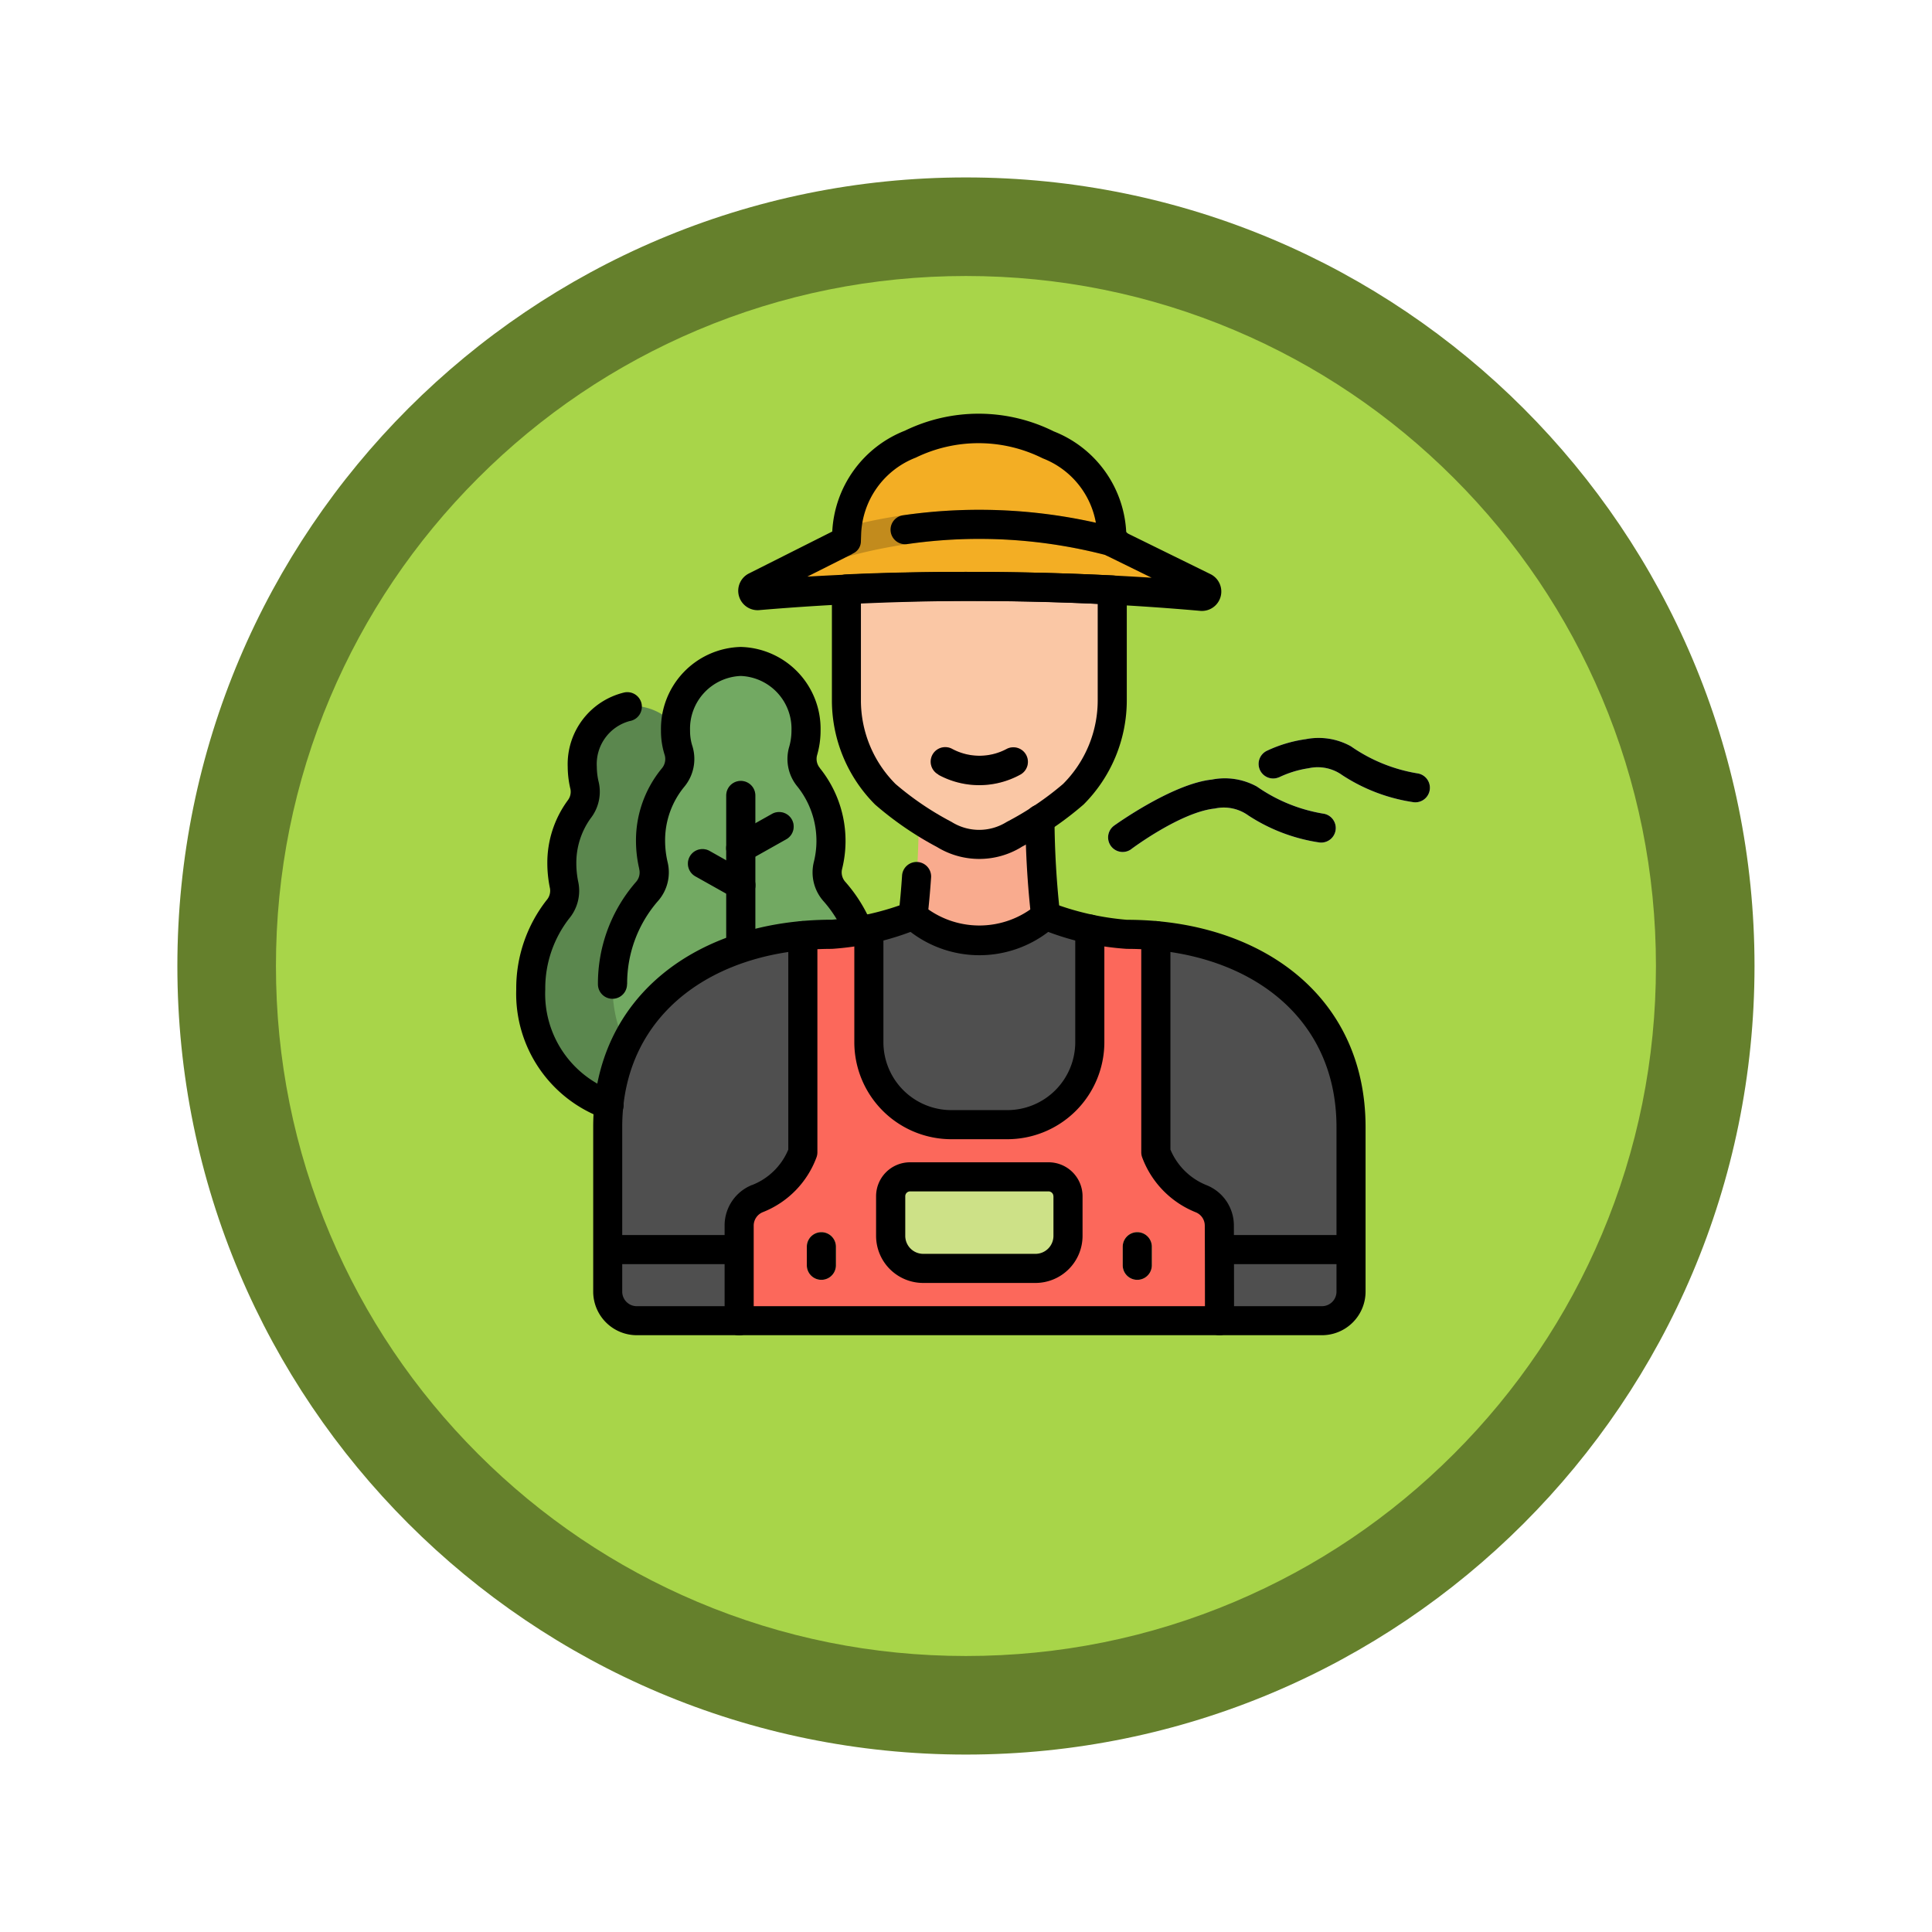 <svg xmlns="http://www.w3.org/2000/svg" xmlns:xlink="http://www.w3.org/1999/xlink" width="98" height="98" viewBox="0 0 98 98">
  <defs>
    <filter id="plant-growing-soil-with-sun-shining-it" x="0" y="0" width="98" height="98" filterUnits="userSpaceOnUse">
      <feOffset dy="3" input="SourceAlpha"/>
      <feGaussianBlur stdDeviation="3" result="blur"/>
      <feFlood flood-opacity="0.161"/>
      <feComposite operator="in" in2="blur"/>
      <feComposite in="SourceGraphic"/>
    </filter>
  </defs>
  <g id="Grupo_1106058" data-name="Grupo 1106058" transform="translate(-720.693 -2515.5)">
    <g transform="matrix(1, 0, 0, 1, 720.69, 2515.5)" filter="url(#plant-growing-soil-with-sun-shining-it)">
      <g id="plant-growing-soil-with-sun-shining-it-2" data-name="plant-growing-soil-with-sun-shining-it" transform="translate(9 6)" fill="#a8d549">
        <path d="M 40 77.5 C 34.936 77.5 30.026 76.509 25.404 74.554 C 20.939 72.665 16.928 69.961 13.483 66.517 C 10.039 63.072 7.335 59.061 5.446 54.596 C 3.491 49.974 2.5 45.064 2.5 40 C 2.5 34.936 3.491 30.026 5.446 25.404 C 7.335 20.939 10.039 16.928 13.483 13.483 C 16.928 10.039 20.939 7.335 25.404 5.446 C 30.026 3.491 34.936 2.5 40 2.5 C 45.064 2.5 49.974 3.491 54.596 5.446 C 59.061 7.335 63.072 10.039 66.517 13.483 C 69.961 16.928 72.665 20.939 74.554 25.404 C 76.509 30.026 77.5 34.936 77.5 40 C 77.5 45.064 76.509 49.974 74.554 54.596 C 72.665 59.061 69.961 63.072 66.517 66.517 C 63.072 69.961 59.061 72.665 54.596 74.554 C 49.974 76.509 45.064 77.5 40 77.5 Z" stroke="none"/>
        <path d="M 40 5 C 35.273 5 30.69 5.925 26.378 7.748 C 22.211 9.511 18.467 12.035 15.251 15.251 C 12.035 18.467 9.511 22.211 7.748 26.378 C 5.925 30.69 5 35.273 5 40 C 5 44.727 5.925 49.31 7.748 53.622 C 9.511 57.789 12.035 61.533 15.251 64.749 C 18.467 67.965 22.211 70.489 26.378 72.252 C 30.69 74.075 35.273 75 40 75 C 44.727 75 49.31 74.075 53.622 72.252 C 57.789 70.489 61.533 67.965 64.749 64.749 C 67.965 61.533 70.489 57.789 72.252 53.622 C 74.075 49.31 75 44.727 75 40 C 75 35.273 74.075 30.69 72.252 26.378 C 70.489 22.211 67.965 18.467 64.749 15.251 C 61.533 12.035 57.789 9.511 53.622 7.748 C 49.31 5.925 44.727 5 40 5 M 40 0 C 62.091 0 80 17.909 80 40 C 80 62.091 62.091 80 40 80 C 17.909 80 0 62.091 0 40 C 0 17.909 17.909 0 40 0 Z" stroke="none" fill="#65802c"/>
      </g>
    </g>
    <g id="farmer_12058319" transform="translate(745.979 2536.005)">
      <g id="Grupo_1106039" data-name="Grupo 1106039" transform="translate(1.634 1.228)">
        <path id="Trazado_896806" data-name="Trazado 896806" d="M4.851,35.862a1.445,1.445,0,0,0,.262-1.276,4.219,4.219,0,0,1-.1-.891,2.917,2.917,0,0,1,2.712-3.083,2.917,2.917,0,0,1,2.712,3.083,3.388,3.388,0,0,1-.379,1.571A4.493,4.493,0,0,1,11.474,38.6a4.74,4.74,0,0,1-.329,1.747,6.4,6.4,0,0,1,1.906,4.641c0,3.342-2.388,6.056-5.328,6.056S2.4,48.332,2.4,44.99a6.515,6.515,0,0,1,1.378-4.063,1.457,1.457,0,0,0,.306-1.268A5.5,5.5,0,0,1,3.973,38.6,4.607,4.607,0,0,1,4.851,35.862Z" transform="translate(-2.396 -16.536)" fill="#5b874e" fill-rule="evenodd"/>
        <path id="Trazado_896807" data-name="Trazado 896807" d="M13.911,31.9a1.469,1.469,0,0,0,.277-1.353,3.228,3.228,0,0,1-.157-1.022,3.416,3.416,0,0,1,3.31-3.51,3.416,3.416,0,0,1,3.31,3.51,3.7,3.7,0,0,1-.144,1.026,1.455,1.455,0,0,0,.276,1.34,5.146,5.146,0,0,1,.984,4.462,1.464,1.464,0,0,0,.34,1.354,7.06,7.06,0,0,1,1.736,4.678,6.71,6.71,0,0,1-6.5,6.895,6.71,6.71,0,0,1-6.5-6.895A7.1,7.1,0,0,1,12.57,37.7a1.457,1.457,0,0,0,.338-1.348,5.531,5.531,0,0,1-.144-1.242A5.005,5.005,0,0,1,13.911,31.9Z" transform="translate(-6.685 -14.201)" fill="#72a962" fill-rule="evenodd"/>
        <g id="Grupo_1106038" data-name="Grupo 1106038" transform="translate(7.97 17.879)">
          <path id="Trazado_896808" data-name="Trazado 896808" d="M22.556,39.08V50.1a.738.738,0,0,0,1.476,0V39.08a.738.738,0,0,0-1.476,0Z" transform="translate(-20.608 -38.342)" fill="#5b874e" fill-rule="evenodd"/>
          <path id="Trazado_896809" data-name="Trazado 896809" d="M23.655,44.026,25.6,42.932a.738.738,0,0,0-.723-1.287l-1.948,1.094a.738.738,0,0,0,.723,1.287Z" transform="translate(-20.607 -39.972)" fill="#5b874e" fill-rule="evenodd"/>
          <path id="Trazado_896810" data-name="Trazado 896810" d="M21.643,46.56,19.7,45.465a.738.738,0,1,0-.723,1.287l1.948,1.094a.738.738,0,0,0,.723-1.287Z" transform="translate(-18.596 -41.913)" fill="#5b874e" fill-rule="evenodd"/>
        </g>
        <path id="Trazado_896811" data-name="Trazado 896811" d="M48.034,62.3c0-6.279-5.09-9.779-11.369-9.779-2.368,0-4.925-1.59-7.482-1.59s-5.114,1.59-7.482,1.59c-6.279,0-11.369,3.5-11.369,9.779v8.345a1.476,1.476,0,0,0,1.476,1.476H46.559a1.476,1.476,0,0,0,1.476-1.476Z" transform="translate(-6.428 -26.857)" fill="#4f4f4f" fill-rule="evenodd"/>
        <path id="Trazado_896812" data-name="Trazado 896812" d="M41.812,41.87a43.782,43.782,0,0,0,0-10.059H48.54a43.754,43.754,0,0,0,0,10.059A5.183,5.183,0,0,1,41.812,41.87Z" transform="translate(-22.42 -17.145)" fill="#f9ab8e" fill-rule="evenodd"/>
        <path id="Trazado_896813" data-name="Trazado 896813" d="M48.43,14.8H34.943v7.49a6.744,6.744,0,0,0,1.975,4.768,16.069,16.069,0,0,0,2.992,2.039,3.367,3.367,0,0,0,3.535,0,16.044,16.044,0,0,0,3.01-2.043,6.742,6.742,0,0,0,1.975-4.768Z" transform="translate(-18.931 -8.501)" fill="#fac7a5" fill-rule="evenodd"/>
        <path id="Trazado_896814" data-name="Trazado 896814" d="M30.041,7.694s0-.133.012-.347A5.073,5.073,0,0,1,33.28,2.8a7.918,7.918,0,0,1,7,.037A5.057,5.057,0,0,1,43.5,7.372c.025.243.03.4.03.4l4.651,2.281a.246.246,0,0,1-.137.465,130.817,130.817,0,0,0-22.467-.038.246.246,0,0,1-.146-.463l4.612-2.322Z" transform="translate(-14.029 -2)" fill="#f3ae24" fill-rule="evenodd"/>
        <path id="Trazado_896815" data-name="Trazado 896815" d="M34.07,11.232a26.827,26.827,0,0,1,13.389,0c.015.133.025.267.03.4.025.243.03.4.03.4l.855.419a.738.738,0,0,1-.823.33,25.433,25.433,0,0,0-13.548,0,.739.739,0,0,1-.854-.38l.883-.444s0-.133.012-.347q.007-.188.027-.373Z" transform="translate(-18.019 -6.258)" fill="#c28b1d" fill-rule="evenodd"/>
        <path id="Trazado_896816" data-name="Trazado 896816" d="M44.017,36.266a4.33,4.33,0,0,0,4.144,0,.738.738,0,0,0-.66-1.32,2.931,2.931,0,0,1-2.8,0,.738.738,0,0,0-.68,1.31Z" transform="translate(-23.338 -18.7)" fill="#f8937b" fill-rule="evenodd"/>
        <path id="Trazado_896817" data-name="Trazado 896817" d="M30.466,59.352a4.187,4.187,0,0,0,4.187,4.187h2.833a4.188,4.188,0,0,0,4.187-4.187V53.619a7.8,7.8,0,0,0,1.879.266q.747,0,1.47.066V64.94a4.065,4.065,0,0,0,2.306,2.36,1.466,1.466,0,0,1,.916,1.359c.009,1.72.009,4.825.009,4.825H23.886V68.66a1.475,1.475,0,0,1,.922-1.368,4.022,4.022,0,0,0,2.309-2.352V53.951q.722-.066,1.47-.066a7.808,7.808,0,0,0,1.879-.266Z" transform="translate(-13.313 -28.224)" fill="#fc685b" fill-rule="evenodd"/>
        <path id="Trazado_896818" data-name="Trazado 896818" d="M30.865,85.606v.941a.738.738,0,1,0,1.476,0v-.941a.738.738,0,1,0-1.476,0Z" transform="translate(-16.859 -44.099)" fill="#cde187" fill-rule="evenodd"/>
        <path id="Trazado_896819" data-name="Trazado 896819" d="M63.435,85.606v.941a.738.738,0,0,0,1.476,0v-.941a.738.738,0,0,0-1.476,0Z" transform="translate(-33.405 -44.099)" fill="#cde187" fill-rule="evenodd"/>
        <path id="Trazado_896820" data-name="Trazado 896820" d="M48.5,80.146a.984.984,0,0,0-.984-.984H40.49a.984.984,0,0,0-.984.984v2.008a1.652,1.652,0,0,0,1.652,1.652h5.693A1.652,1.652,0,0,0,48.5,82.154Z" transform="translate(-21.249 -41.2)" fill="#cde187" fill-rule="evenodd"/>
        <path id="Trazado_896821" data-name="Trazado 896821" d="M63.1,41.687s2.5-1.878,4.241-2.059a2.127,2.127,0,0,1,1.7.353A8.978,8.978,0,0,0,72.6,41.343a.738.738,0,0,0,.295-1.446,8.223,8.223,0,0,1-3.42-1.382,3.375,3.375,0,0,0-2.285-.355c-2.021.211-4.963,2.339-4.963,2.339a.738.738,0,0,0,.875,1.189Z" transform="translate(-32.638 -20.349)" fill="#d0d5fd" fill-rule="evenodd"/>
        <path id="Trazado_896822" data-name="Trazado 896822" d="M78.483,35.933a5.269,5.269,0,0,1,1.508-.461,2.126,2.126,0,0,1,1.7.353,8.974,8.974,0,0,0,3.555,1.362.738.738,0,1,0,.3-1.446,8.232,8.232,0,0,1-3.42-1.382A3.373,3.373,0,0,0,79.838,34a6.8,6.8,0,0,0-1.953.58.738.738,0,1,0,.6,1.349Z" transform="translate(-40.524 -18.238)" fill="#d0d5fd" fill-rule="evenodd"/>
      </g>
      <path id="Trazado_896823" data-name="Trazado 896823" d="M5.808,49.419a5.241,5.241,0,0,1-3.436-5.148,5.777,5.777,0,0,1,1.206-3.589,2.2,2.2,0,0,0,.46-1.9,4.724,4.724,0,0,1-.09-.9,3.87,3.87,0,0,1,.72-2.282,2.192,2.192,0,0,0,.4-1.907,3.476,3.476,0,0,1-.081-.718,2.258,2.258,0,0,1,1.665-2.316.738.738,0,1,0-.273-1.45,3.737,3.737,0,0,0-2.868,3.767,4.978,4.978,0,0,0,.118,1.047c0,.013.006.026.009.038a.706.706,0,0,1-.128.624L3.5,34.7a5.345,5.345,0,0,0-1.023,3.179,6.247,6.247,0,0,0,.121,1.2c0,.008,0,.016.005.024a.719.719,0,0,1-.151.625l-.013.016A7.253,7.253,0,0,0,.9,44.271a6.722,6.722,0,0,0,4.487,6.561.738.738,0,1,0,.426-1.413Z" transform="translate(0 -14.588)" fill-rule="evenodd"/>
      <path id="Trazado_896824" data-name="Trazado 896824" d="M10.815,41.624a6.364,6.364,0,0,1,1.541-4.188,2.2,2.2,0,0,0,.507-2.016,4.8,4.8,0,0,1-.123-1.068,4.268,4.268,0,0,1,.976-2.74v0a2.208,2.208,0,0,0,.417-2.033c0-.008,0-.016-.008-.024a2.5,2.5,0,0,1-.119-.789,2.678,2.678,0,0,1,2.572-2.772,2.678,2.678,0,0,1,2.572,2.772,2.968,2.968,0,0,1-.115.822,2.19,2.19,0,0,0,.412,2.01,4.411,4.411,0,0,1,.841,3.818,2.2,2.2,0,0,0,.509,2.027,6.161,6.161,0,0,1,1.088,1.78.738.738,0,0,0,1.371-.547A7.635,7.635,0,0,0,21.9,36.459l-.011-.012a.726.726,0,0,1-.169-.672v0a5.886,5.886,0,0,0-1.128-5.105l0-.006A.718.718,0,0,1,20.453,30a.012.012,0,0,0,0,0,4.439,4.439,0,0,0,.173-1.23,4.154,4.154,0,0,0-4.047-4.248,4.154,4.154,0,0,0-4.048,4.248,3.97,3.97,0,0,0,.19,1.24.733.733,0,0,1-.141.665,5.741,5.741,0,0,0-1.317,3.683,6.293,6.293,0,0,0,.162,1.407l0,.019a.718.718,0,0,1-.167.665l-.012.014a7.84,7.84,0,0,0-1.913,5.168.738.738,0,1,0,1.476,0Z" transform="translate(-4.289 -12.211)" fill-rule="evenodd"/>
      <path id="Trazado_896825" data-name="Trazado 896825" d="M22.556,39.08v7.348a.738.738,0,0,0,1.476,0V39.08a.738.738,0,0,0-1.476,0Z" transform="translate(-11.004 -19.235)" fill-rule="evenodd"/>
      <path id="Trazado_896826" data-name="Trazado 896826" d="M23.655,44.026,25.6,42.932a.738.738,0,0,0-.723-1.287l-1.948,1.094a.738.738,0,0,0,.723,1.287Z" transform="translate(-11.004 -20.865)" fill-rule="evenodd"/>
      <path id="Trazado_896827" data-name="Trazado 896827" d="M21.643,46.56,19.7,45.465a.738.738,0,1,0-.723,1.287l1.948,1.094a.738.738,0,0,0,.723-1.287Z" transform="translate(-8.992 -22.806)" fill-rule="evenodd"/>
      <path id="Trazado_896828" data-name="Trazado 896828" d="M25.5,50.9a.738.738,0,0,0-.657-.111,13.873,13.873,0,0,1-3.9.9c-6.714,0-12.107,3.8-12.107,10.517v8.345a2.214,2.214,0,0,0,2.214,2.214H45.8a2.214,2.214,0,0,0,2.214-2.214V62.21c0-6.715-5.392-10.517-12.107-10.517a13.876,13.876,0,0,1-3.9-.9.737.737,0,0,0-.657.111,4.509,4.509,0,0,1-5.853,0Zm-.566,1.408a5.749,5.749,0,0,0,6.984,0,13.85,13.85,0,0,0,3.99.86c5.843,0,10.631,3.2,10.631,9.042v8.345a.738.738,0,0,1-.738.738H11.046a.738.738,0,0,1-.738-.738V62.21c0-5.843,4.788-9.042,10.631-9.042a13.865,13.865,0,0,0,3.99-.86Z" transform="translate(-4.032 -25.542)" fill-rule="evenodd"/>
      <path id="Trazado_896829" data-name="Trazado 896829" d="M41.783,46.509c.075-.652.136-1.325.183-2.01a.738.738,0,1,0-1.472-.1c-.045.662-.1,1.313-.177,1.943a.738.738,0,0,0,1.467.168Zm4.968-4.989a46.827,46.827,0,0,0,.294,4.989.738.738,0,1,0,1.466-.168,45.457,45.457,0,0,1-.284-4.83.738.738,0,1,0-1.476.009Z" transform="translate(-20.024 -20.472)" fill-rule="evenodd"/>
      <path id="Trazado_896830" data-name="Trazado 896830" d="M10.072,86.64h6.106a.738.738,0,0,0,0-1.476H10.072a.738.738,0,0,0,0,1.476Z" transform="translate(-4.287 -43.021)" fill-rule="evenodd"/>
      <path id="Trazado_896831" data-name="Trazado 896831" d="M73.292,86.64H79.4a.738.738,0,0,0,0-1.476H73.292a.738.738,0,1,0,0,1.476Z" transform="translate(-36.404 -43.021)" fill-rule="evenodd"/>
      <path id="Trazado_896832" data-name="Trazado 896832" d="M43.054,30.746a16.836,16.836,0,0,0,3.16-2.159,7.481,7.481,0,0,0,2.191-5.29V17.706a.738.738,0,0,0-.7-.737c-4.261-.213-9.3-.252-13.558-.054a.738.738,0,0,0-.7.737V23.3a7.481,7.481,0,0,0,2.191,5.29,16.832,16.832,0,0,0,3.14,2.153,4.1,4.1,0,0,0,4.28.005ZM34.919,18.359c3.823-.152,8.188-.12,12.011.051V23.3a6,6,0,0,1-1.759,4.246,15.209,15.209,0,0,1-2.851,1.922l-.024.014a2.629,2.629,0,0,1-2.76,0l-.025-.015a15.187,15.187,0,0,1-2.833-1.918A6,6,0,0,1,34.919,23.3Z" transform="translate(-16.535 -8.284)" fill-rule="evenodd"/>
      <path id="Trazado_896833" data-name="Trazado 896833" d="M28.558,6.459,24.335,8.584a.984.984,0,0,0,.567,1.855,129.933,129.933,0,0,1,22.3.039.984.984,0,0,0,.547-1.86l-4.273-2.1A5.8,5.8,0,0,0,39.8,1.377a8.551,8.551,0,0,0-7.552-.036,5.812,5.812,0,0,0-3.685,5.118ZM44.762,8.8A143.274,143.274,0,0,0,27.3,8.743L29.61,7.581l-.053.012a.685.685,0,0,0,.459-.65l.012-.342a4.336,4.336,0,0,1,2.758-3.888l.013-.005a7.279,7.279,0,0,1,6.438.035l.017.007A4.319,4.319,0,0,1,42,6.625c0,.016,0,.032,0,.049.015.152.022.266.025.321a.865.865,0,0,0,.527.721Z" transform="translate(-11.633 0)" fill-rule="evenodd"/>
      <path id="Trazado_896834" data-name="Trazado 896834" d="M51.145,11.352A26.993,26.993,0,0,0,40.1,10.665a.738.738,0,0,0,.215,1.46,25.535,25.535,0,0,1,10.447.652.738.738,0,0,0,.384-1.425Z" transform="translate(-19.596 -5.03)" fill-rule="evenodd"/>
      <path id="Trazado_896835" data-name="Trazado 896835" d="M44.017,36.266a4.33,4.33,0,0,0,4.144,0,.738.738,0,0,0-.66-1.32,2.931,2.931,0,0,1-2.8,0,.738.738,0,0,0-.68,1.31Z" transform="translate(-21.704 -17.472)" fill-rule="evenodd"/>
      <path id="Trazado_896836" data-name="Trazado 896836" d="M23.862,72.723V67.9a.738.738,0,0,1,.454-.681,4.765,4.765,0,0,0,2.731-2.783.735.735,0,0,0,.046-.256V53.189a.738.738,0,0,0-1.476,0V64.04a3.28,3.28,0,0,1-1.838,1.8l-.01,0A2.213,2.213,0,0,0,22.386,67.9v4.826a.738.738,0,0,0,1.476,0ZM43.521,53.189v10.99a.747.747,0,0,0,.046.256,4.8,4.8,0,0,0,2.721,2.788.729.729,0,0,1,.455.675v0c.009,1.719.009,4.821.009,4.821a.738.738,0,0,0,1.476,0s0-3.108-.009-4.829a2.2,2.2,0,0,0-1.377-2.04l0,0A3.322,3.322,0,0,1,45,64.04s0-10.851,0-10.851a.738.738,0,0,0-1.476,0Zm-14.555-.332V58.59a4.925,4.925,0,0,0,4.925,4.925h2.833a4.925,4.925,0,0,0,4.925-4.925V52.857a.738.738,0,1,0-1.476,0V58.59a3.448,3.448,0,0,1-3.449,3.449H33.891a3.448,3.448,0,0,1-3.449-3.449V52.857a.738.738,0,1,0-1.476,0Z" transform="translate(-10.917 -26.234)" fill-rule="evenodd"/>
      <path id="Trazado_896837" data-name="Trazado 896837" d="M30.865,85.606v.941a.738.738,0,1,0,1.476,0v-.941a.738.738,0,1,0-1.476,0Z" transform="translate(-15.225 -42.871)" fill-rule="evenodd"/>
      <path id="Trazado_896838" data-name="Trazado 896838" d="M63.435,85.606v.941a.738.738,0,0,0,1.476,0v-.941a.738.738,0,0,0-1.476,0Z" transform="translate(-31.771 -42.871)" fill-rule="evenodd"/>
      <path id="Trazado_896839" data-name="Trazado 896839" d="M48.479,79.384a1.722,1.722,0,0,0-1.722-1.722H39.728a1.722,1.722,0,0,0-1.722,1.722v2.008a2.39,2.39,0,0,0,2.39,2.39h5.693a2.39,2.39,0,0,0,2.39-2.39Zm-1.476,0v2.008a.913.913,0,0,1-.914.914H40.4a.914.914,0,0,1-.914-.914V79.384a.246.246,0,0,1,.246-.246h7.029A.246.246,0,0,1,47,79.384Z" transform="translate(-18.853 -39.21)" fill-rule="evenodd"/>
      <path id="Trazado_896840" data-name="Trazado 896840" d="M63.1,41.687s2.5-1.878,4.241-2.059a2.127,2.127,0,0,1,1.7.353A8.978,8.978,0,0,0,72.6,41.343a.738.738,0,0,0,.295-1.446,8.223,8.223,0,0,1-3.42-1.382,3.375,3.375,0,0,0-2.285-.355c-2.021.211-4.963,2.339-4.963,2.339a.738.738,0,0,0,.875,1.189Z" transform="translate(-31.004 -19.121)" fill-rule="evenodd"/>
      <path id="Trazado_896841" data-name="Trazado 896841" d="M78.483,35.933a5.269,5.269,0,0,1,1.508-.461,2.126,2.126,0,0,1,1.7.353,8.974,8.974,0,0,0,3.555,1.362.738.738,0,1,0,.3-1.446,8.232,8.232,0,0,1-3.42-1.382A3.373,3.373,0,0,0,79.838,34a6.8,6.8,0,0,0-1.953.58.738.738,0,1,0,.6,1.349Z" transform="translate(-38.89 -17.01)" fill-rule="evenodd"/>
    </g>
  </g>
</svg>
